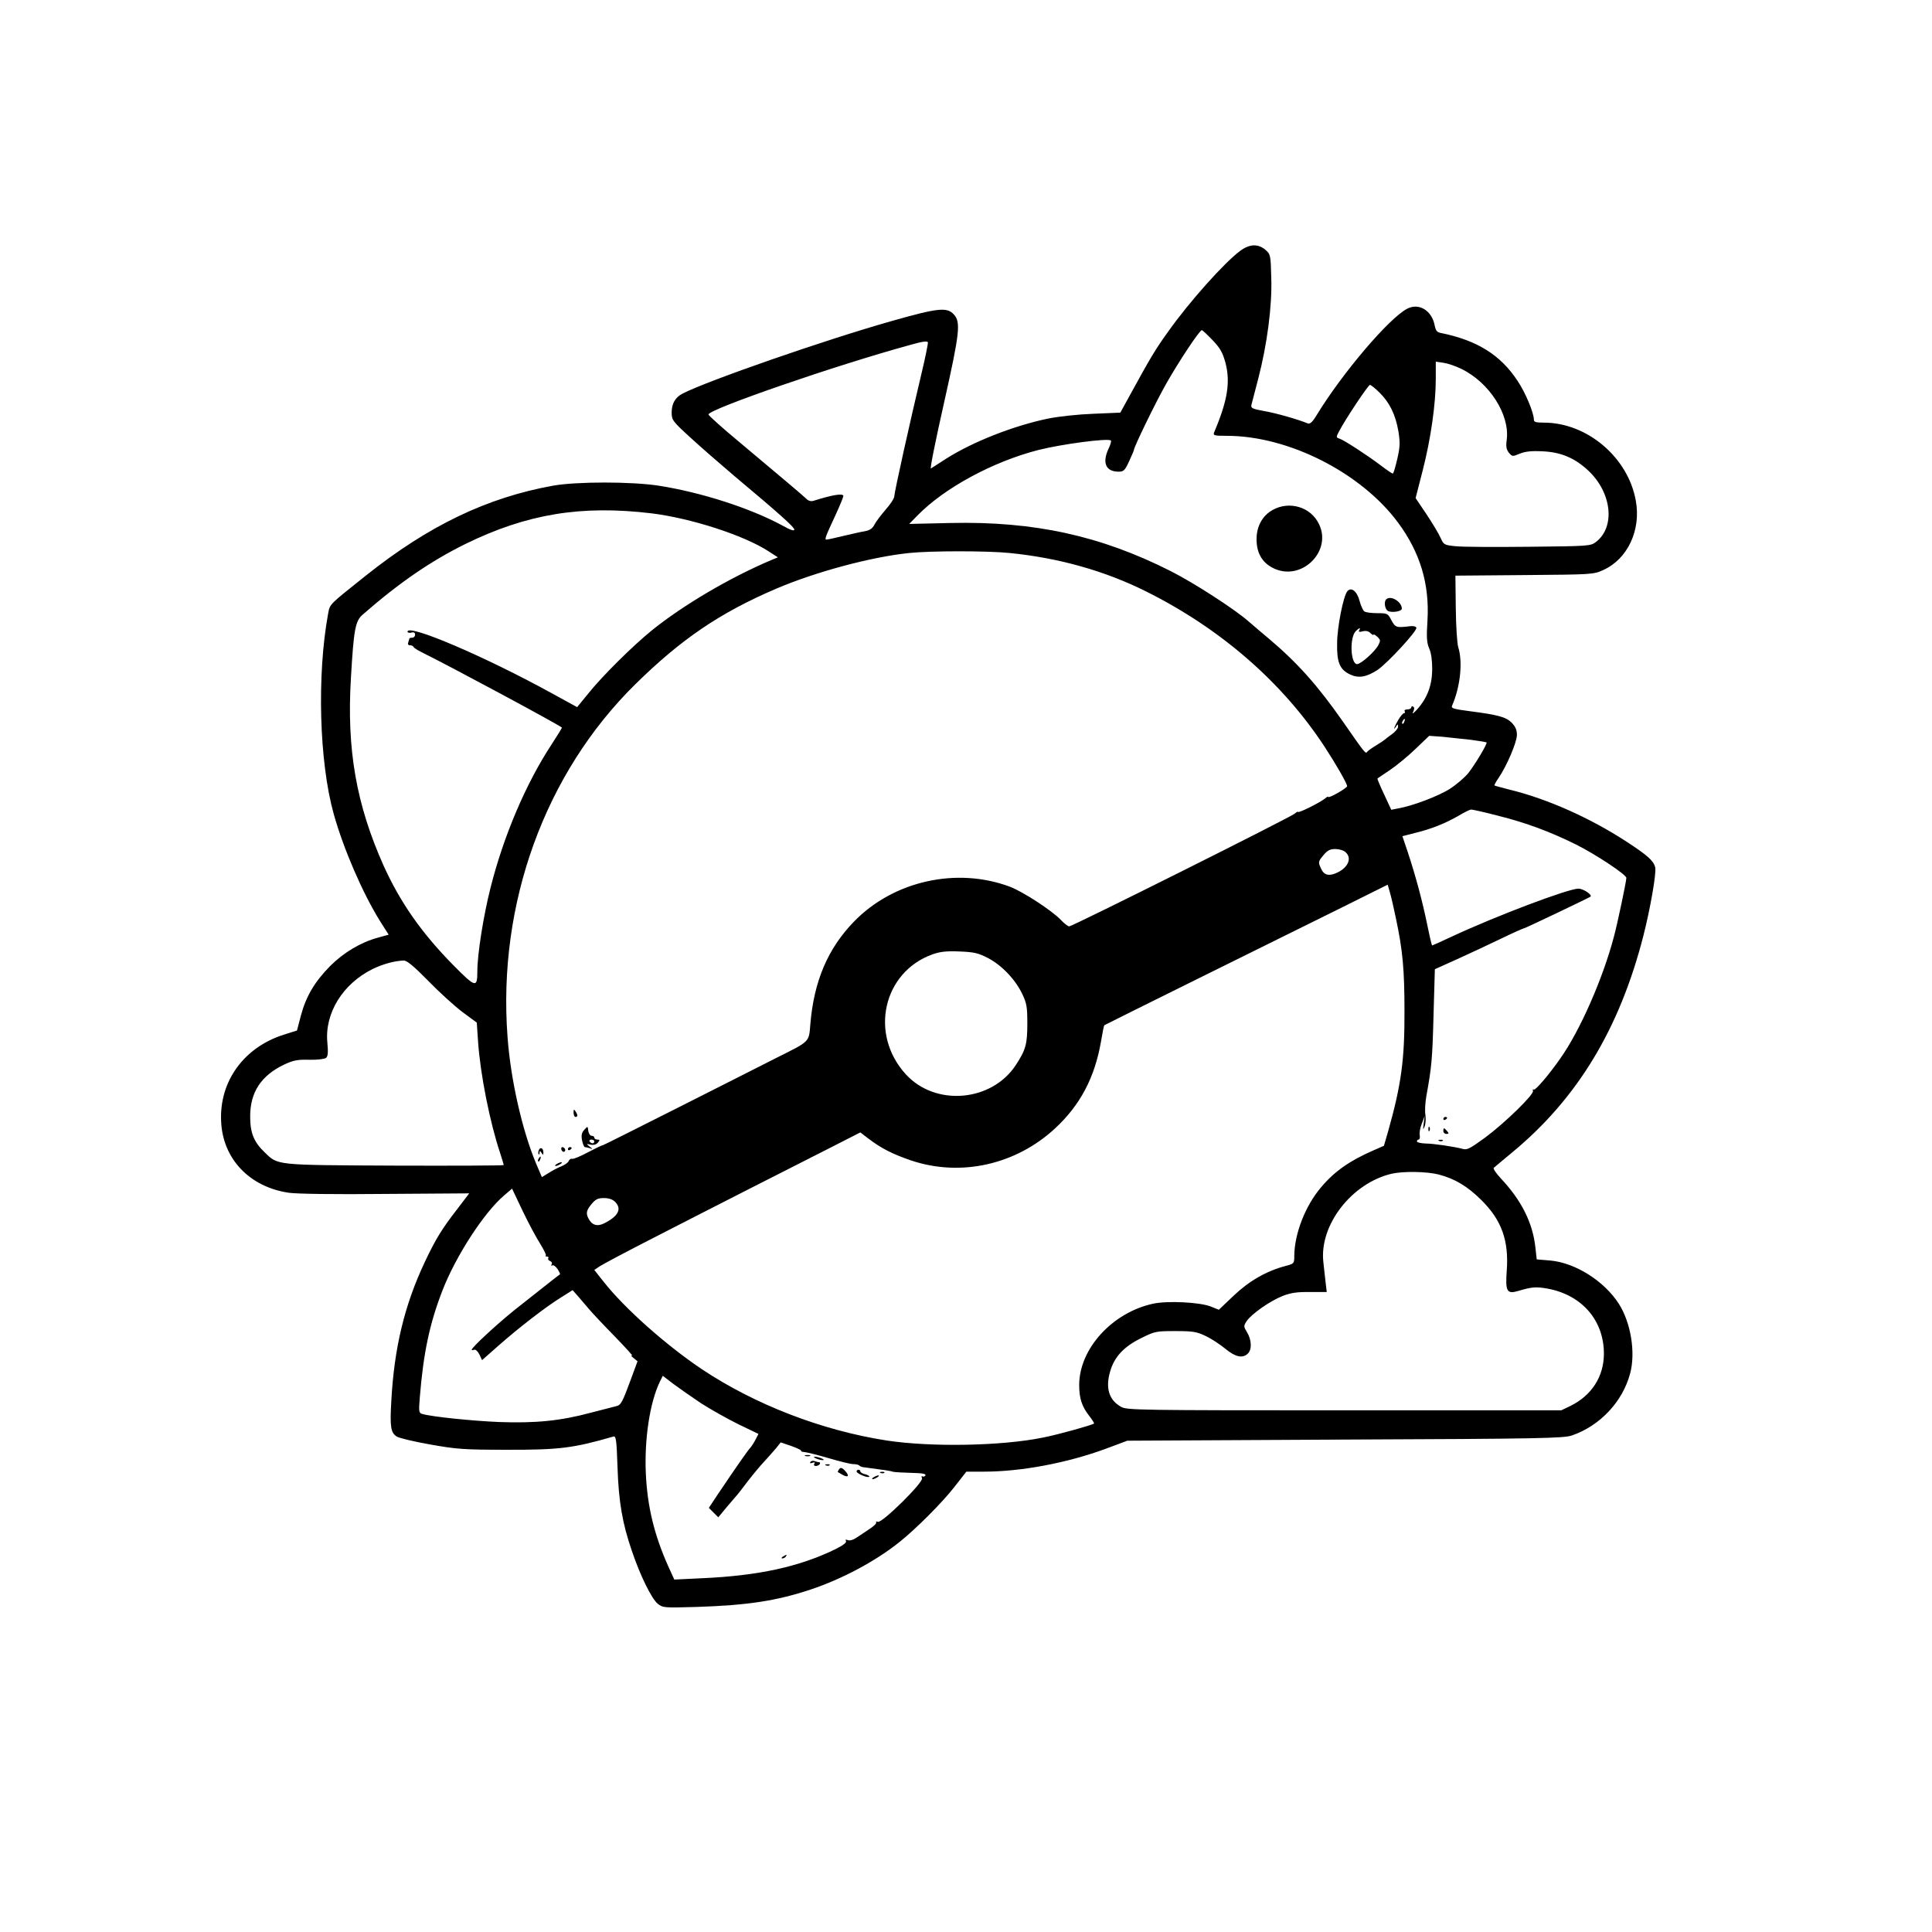 <?xml version="1.0" standalone="no"?>
<!DOCTYPE svg PUBLIC "-//W3C//DTD SVG 20010904//EN"
 "http://www.w3.org/TR/2001/REC-SVG-20010904/DTD/svg10.dtd">
<svg version="1.0" xmlns="http://www.w3.org/2000/svg"
 width="1024pt" height="1024pt" viewBox="0 0 1024 1024"
 preserveAspectRatio="xMidYMid meet">

<g transform="translate(0,1024) scale(0.1,-0.1)"
fill="#000000" stroke="none">
<path d="M6574 8911 c-83 -61 -271 -271 -382 -428 -70 -97 -95 -140 -204 -339
l-50 -91 -141 -6 c-82 -3 -185 -14 -244 -26 -182 -38 -398 -123 -538 -212 -38
-25 -75 -48 -81 -52 -6 -3 25 150 68 341 86 383 91 435 53 476 -36 39 -84 34
-327 -35 -354 -100 -978 -317 -1110 -385 -39 -20 -58 -53 -58 -100 0 -40 4
-46 98 -132 53 -49 158 -140 232 -203 247 -207 320 -273 320 -286 0 -9 -21 -2
-62 21 -171 93 -433 177 -658 212 -144 22 -433 22 -558 0 -350 -63 -659 -211
-992 -476 -198 -158 -191 -150 -201 -203 -60 -327 -47 -787 30 -1062 53 -188
152 -416 244 -565 l47 -74 -58 -16 c-91 -25 -181 -79 -252 -150 -82 -83 -128
-161 -155 -262 l-21 -80 -70 -22 c-211 -67 -342 -247 -332 -459 8 -199 151
-349 360 -379 44 -6 246 -9 514 -6 l441 3 -61 -80 c-83 -107 -116 -160 -175
-285 -107 -227 -162 -455 -177 -736 -8 -137 -3 -168 29 -188 12 -8 92 -27 177
-42 141 -25 178 -28 405 -28 280 -1 355 9 566 70 14 4 17 -15 22 -163 6 -183
26 -298 76 -443 44 -131 105 -254 137 -280 28 -22 32 -22 209 -17 269 9 420
32 601 92 168 56 346 151 474 254 86 69 223 206 287 288 l65 83 93 0 c198 0
441 46 645 121 l115 43 1155 6 c1038 4 1160 7 1202 22 148 51 268 178 308 328
30 111 4 270 -60 370 -77 120 -230 217 -363 229 l-72 6 -7 63 c-14 131 -74
250 -183 366 -25 27 -42 52 -38 56 4 4 49 41 98 82 345 285 569 655 695 1147
37 145 70 334 63 364 -9 35 -40 63 -152 136 -193 126 -422 228 -621 276 -41
11 -77 20 -79 22 -2 1 8 20 22 40 43 63 97 189 97 228 0 27 -8 44 -28 65 -31
30 -70 41 -225 61 -83 11 -97 15 -91 28 44 100 58 232 33 311 -6 19 -12 112
-13 207 l-2 172 366 3 c360 3 366 3 418 27 129 58 201 212 172 368 -41 229
-258 413 -487 413 -41 0 -53 3 -53 15 0 37 -45 145 -87 207 -90 137 -214 214
-405 253 -22 4 -28 12 -34 41 -15 78 -83 120 -145 88 -96 -49 -344 -341 -479
-562 -24 -40 -37 -51 -49 -46 -48 20 -165 54 -229 65 -66 12 -73 16 -69 34 3
11 19 73 36 138 47 181 74 385 69 534 -3 122 -4 125 -31 149 -39 33 -84 31
-133 -5z m-147 -474 c40 -42 53 -65 68 -119 27 -103 12 -200 -60 -370 -6 -16
0 -18 68 -18 326 0 711 -195 907 -460 117 -158 167 -325 156 -517 -6 -92 -4
-119 9 -150 11 -24 16 -64 16 -112 -1 -85 -27 -152 -80 -211 -20 -22 -28 -27
-21 -13 7 14 7 24 0 28 -5 3 -10 1 -10 -4 0 -6 -9 -11 -21 -11 -11 0 -17 -4
-14 -10 3 -5 2 -10 -3 -10 -6 0 -19 -16 -31 -36 -21 -35 -30 -63 -11 -34 8 13
10 13 10 -2 0 -9 -15 -27 -32 -39 -18 -13 -35 -26 -38 -29 -3 -3 -23 -17 -45
-30 -22 -13 -44 -29 -48 -34 -9 -13 -8 -15 -129 159 -134 192 -243 314 -394
441 -33 27 -80 68 -107 91 -74 65 -291 205 -412 266 -372 188 -725 265 -1168
255 l-218 -5 43 44 c142 146 400 286 642 348 123 31 370 64 384 50 3 -3 -2
-21 -11 -40 -37 -77 -17 -125 52 -125 26 0 33 6 55 54 14 30 26 58 26 61 0 16
116 254 171 351 68 120 177 284 189 284 4 0 29 -24 57 -53z m-1542 -173 c-60
-251 -145 -634 -145 -654 0 -11 -20 -42 -45 -70 -24 -28 -51 -63 -60 -80 -11
-22 -25 -31 -53 -36 -20 -3 -71 -15 -114 -25 -42 -10 -81 -19 -87 -19 -12 0
-8 11 51 138 21 46 38 88 38 93 0 16 -59 6 -157 -25 -15 -5 -28 -1 -40 11 -21
20 -123 106 -358 303 -88 73 -160 138 -160 143 0 28 678 262 1070 369 63 18
91 22 93 13 1 -6 -13 -78 -33 -161z m2860 21 c149 -72 258 -243 241 -375 -5
-37 -2 -52 11 -69 18 -21 19 -22 57 -6 29 12 62 16 120 13 99 -4 172 -35 244
-102 126 -118 145 -301 39 -380 -27 -20 -41 -21 -355 -24 -180 -2 -355 -1
-388 3 -60 6 -62 8 -79 45 -9 21 -43 77 -74 124 l-58 86 38 148 c43 168 69
353 69 484 l0 91 41 -6 c22 -3 64 -17 94 -32z m-432 -127 c53 -53 84 -117 99
-205 9 -58 9 -80 -6 -145 -10 -43 -20 -78 -24 -78 -4 0 -32 19 -62 42 -74 56
-196 135 -220 143 -19 6 -19 8 -3 38 31 61 155 247 164 247 5 0 29 -19 52 -42z
m-3858 -639 c208 -26 485 -115 617 -200 l51 -33 -34 -14 c-220 -93 -468 -239
-634 -373 -100 -81 -263 -242 -338 -336 l-58 -71 -137 75 c-351 193 -762 369
-762 325 0 -5 9 -8 20 -5 14 4 20 0 20 -11 0 -9 -7 -16 -15 -16 -8 0 -15 -2
-15 -4 0 -2 -3 -11 -6 -20 -4 -10 -1 -16 9 -16 8 0 17 -4 19 -9 2 -5 21 -17
43 -28 150 -74 703 -371 743 -399 2 -1 -24 -43 -56 -92 -135 -206 -253 -483
-322 -757 -38 -150 -70 -353 -70 -443 0 -90 -9 -87 -128 33 -168 171 -280 331
-368 525 -146 326 -197 618 -174 997 15 258 23 302 63 336 192 168 360 283
542 373 328 161 617 208 990 163z m1896 -210 c262 -26 506 -95 724 -204 395
-197 723 -482 947 -825 60 -92 118 -193 118 -207 0 -4 -23 -21 -50 -36 -28
-16 -50 -25 -50 -21 0 4 -8 0 -17 -8 -23 -20 -143 -80 -143 -71 0 3 -8 -1 -17
-9 -23 -20 -1179 -598 -1196 -598 -7 0 -27 16 -45 35 -47 49 -200 149 -269
175 -282 106 -618 31 -827 -185 -138 -142 -212 -315 -231 -543 -8 -97 0 -89
-180 -179 -66 -34 -299 -151 -518 -262 -218 -110 -399 -201 -402 -201 -3 1
-38 -16 -78 -37 -39 -21 -77 -37 -84 -35 -8 2 -16 -4 -19 -12 -3 -8 -20 -20
-37 -27 -18 -7 -49 -23 -69 -36 l-36 -22 -31 73 c-74 177 -135 447 -151 671
-53 705 198 1397 678 1869 243 239 448 378 744 505 208 89 503 169 707 190
114 12 415 12 532 0z m2092 -894 c-3 -9 -8 -14 -10 -11 -3 3 -2 9 2 15 9 16
15 13 8 -4z m352 -96 c44 -6 82 -12 84 -14 6 -6 -61 -117 -97 -163 -19 -23
-62 -60 -96 -82 -58 -38 -199 -92 -277 -105 l-35 -7 -38 82 c-21 44 -37 82
-35 84 2 2 33 22 68 46 35 24 96 74 135 112 l71 68 70 -5 c39 -4 106 -11 150
-16z m147 -403 c147 -37 274 -84 413 -153 107 -54 265 -159 265 -176 0 -18
-47 -242 -66 -312 -58 -220 -179 -497 -284 -645 -59 -85 -132 -170 -140 -165
-6 3 -7 0 -5 -7 7 -18 -149 -170 -253 -247 -81 -59 -95 -66 -117 -61 -48 13
-159 29 -197 29 -27 1 -48 6 -48 11 0 6 4 10 9 10 5 0 8 10 6 23 -3 12 2 40
11 62 l15 40 -5 -40 c-5 -34 -4 -36 5 -15 5 13 7 41 4 61 -4 20 -1 65 5 100
28 153 32 197 38 428 l7 244 120 54 c66 30 171 79 233 109 62 30 116 54 120
54 6 0 337 158 351 167 14 9 -37 43 -63 43 -54 0 -437 -145 -671 -254 -55 -26
-102 -47 -104 -47 -3 0 -14 49 -26 108 -25 123 -61 258 -103 385 l-29 86 66
17 c84 20 162 51 231 91 30 18 60 33 67 33 6 1 72 -14 145 -33z m-810 -193
c37 -33 11 -87 -56 -113 -37 -14 -60 -6 -74 26 -16 34 -16 38 14 73 20 24 34
31 62 31 19 0 44 -7 54 -17z m267 -352 c36 -170 45 -271 45 -491 1 -256 -17
-389 -86 -634 l-23 -79 -55 -24 c-126 -55 -207 -111 -279 -197 -83 -98 -140
-245 -141 -362 0 -41 -1 -42 -47 -54 -101 -27 -192 -79 -274 -157 l-79 -75
-42 17 c-57 23 -231 32 -307 15 -216 -47 -391 -239 -391 -431 0 -70 14 -113
52 -162 17 -21 28 -40 27 -42 -10 -8 -184 -57 -269 -74 -218 -45 -593 -52
-830 -16 -343 53 -698 190 -980 378 -192 129 -409 322 -521 464 l-49 62 28 19
c15 10 133 73 262 139 315 162 791 404 973 496 l147 75 43 -33 c70 -53 128
-82 227 -116 263 -88 556 -22 764 172 132 123 208 268 241 456 8 48 16 88 18
89 1 1 234 117 517 257 283 140 621 307 750 371 l235 117 12 -42 c7 -23 21
-85 32 -138z m-2164 -208 c74 -38 147 -115 183 -191 24 -50 27 -70 27 -157 0
-109 -8 -139 -61 -220 -128 -195 -426 -221 -583 -49 -195 213 -121 542 142
636 40 14 73 18 142 15 77 -3 99 -8 150 -34z m-2966 -121 c58 -60 140 -134
182 -166 l76 -56 7 -103 c12 -173 63 -428 117 -589 10 -32 19 -60 19 -63 0 -3
-260 -4 -577 -3 -641 3 -618 1 -691 71 -56 54 -76 102 -76 187 -1 131 58 220
183 279 46 21 69 26 131 24 42 -1 81 4 88 10 10 8 12 28 7 81 -15 156 82 312
240 390 54 26 114 43 164 45 17 1 51 -27 130 -107z m5356 -1027 c87 -23 152
-62 226 -135 108 -107 147 -215 135 -376 -8 -110 1 -124 62 -106 70 21 93 23
155 12 182 -34 299 -169 298 -347 -1 -119 -64 -218 -176 -274 l-50 -24 -1150
0 c-1082 0 -1152 1 -1182 18 -65 35 -85 100 -59 188 22 77 72 131 163 176 74
37 81 38 182 38 93 0 113 -3 161 -26 30 -14 77 -45 105 -68 53 -44 92 -52 119
-25 22 21 20 72 -4 112 -19 31 -19 34 -3 59 26 39 125 108 191 134 44 17 77
22 146 21 l88 0 -6 51 c-3 29 -9 77 -12 108 -22 196 150 418 362 468 62 14
185 12 249 -4z m-4762 -367 c19 -31 33 -59 30 -62 -4 -3 -1 -6 6 -6 7 0 10 -4
7 -9 -3 -5 1 -12 10 -15 8 -3 12 -11 8 -17 -4 -7 -3 -9 3 -6 6 4 18 -5 28 -19
9 -14 15 -27 13 -28 -6 -3 -140 -110 -243 -191 -93 -75 -225 -197 -225 -209 0
-3 6 -3 13 0 8 3 19 -8 28 -25 l14 -30 85 75 c105 93 252 207 333 257 l62 39
30 -34 c16 -19 43 -50 59 -69 16 -19 76 -83 135 -143 58 -60 99 -105 91 -101
-8 3 -5 -2 7 -12 l22 -18 -35 -95 c-46 -125 -53 -137 -78 -143 -11 -3 -73 -19
-136 -35 -160 -43 -292 -56 -485 -49 -143 6 -358 28 -408 43 -17 5 -18 14 -12
87 19 236 52 392 120 567 71 183 220 413 327 504 l42 36 56 -118 c31 -65 73
-143 93 -174z m397 222 c37 -37 18 -76 -58 -114 -36 -18 -64 -10 -82 24 -16
29 -12 46 16 79 21 25 33 31 65 31 26 0 46 -7 59 -20z m458 -1069 c52 -33 141
-83 198 -111 l104 -50 -15 -29 c-8 -16 -20 -35 -27 -43 -13 -13 -77 -105 -172
-246 l-49 -74 25 -25 25 -25 49 59 c27 32 51 60 54 63 3 3 27 34 54 70 28 36
67 83 88 105 20 22 48 53 62 70 l24 30 56 -19 c30 -11 54 -22 52 -25 -2 -3 6
-7 17 -7 12 -1 69 -15 127 -32 58 -17 117 -32 131 -32 14 0 29 -3 33 -7 3 -4
12 -8 19 -9 128 -17 147 -20 162 -25 10 -2 43 -4 133 -7 26 -1 41 -6 37 -12
-4 -6 -11 -8 -16 -5 -5 3 -6 -1 -2 -10 8 -22 -212 -239 -234 -231 -8 3 -12 2
-9 -3 3 -5 -13 -21 -37 -36 -23 -16 -54 -36 -69 -46 -16 -11 -34 -16 -44 -12
-12 4 -15 3 -10 -5 4 -8 -16 -23 -56 -43 -191 -93 -408 -141 -709 -154 l-145
-7 -32 70 c-75 168 -111 318 -119 493 -8 182 21 374 74 485 l16 32 56 -43 c31
-23 98 -70 149 -104z"/>
<path d="M6745 7537 c-54 -30 -85 -87 -85 -155 0 -77 33 -130 99 -158 146 -61
301 97 232 238 -43 91 -157 125 -246 75z"/>
<path d="M7141 7106 c-21 -25 -54 -191 -54 -276 -2 -101 14 -139 69 -165 45
-21 86 -14 145 24 53 36 212 208 206 224 -2 7 -17 10 -33 8 -74 -9 -78 -7 -99
31 -19 37 -22 38 -75 38 -30 0 -61 4 -68 9 -7 4 -19 30 -26 56 -13 51 -44 76
-65 51z m63 -207 c-5 -8 1 -10 19 -5 17 4 31 1 41 -10 9 -8 16 -12 16 -8 0 4
9 -1 20 -11 17 -16 18 -20 5 -45 -17 -33 -92 -100 -112 -100 -35 0 -41 141 -7
175 18 18 28 20 18 4z"/>
<path d="M7347 7063 c-13 -12 -7 -52 9 -61 20 -11 74 -3 74 12 0 37 -60 73
-83 49z"/>
<path d="M3040 4343 c0 -13 5 -23 10 -23 13 0 13 11 0 30 -8 12 -10 11 -10 -7z"/>
<path d="M3097 4252 c-14 -15 -17 -29 -12 -56 4 -20 11 -36 15 -36 5 0 17 -3
27 -6 16 -6 16 -5 -2 9 -19 15 -19 15 6 10 16 -3 30 1 38 11 11 13 11 16 -3
16 -9 0 -16 5 -16 10 0 6 -6 10 -14 10 -8 0 -16 12 -18 26 -3 26 -3 26 -21 6z
m53 -62 c0 -5 -4 -10 -9 -10 -6 0 -13 5 -16 10 -3 6 1 10 9 10 9 0 16 -4 16
-10z"/>
<path d="M2856 4144 c-4 -9 -4 -19 -1 -22 3 -3 5 1 5 9 0 11 2 11 10 -1 8 -13
10 -13 10 2 0 23 -17 31 -24 12z"/>
<path d="M2976 4145 c4 -8 10 -12 15 -9 11 6 2 24 -11 24 -5 0 -7 -7 -4 -15z"/>
<path d="M3010 4149 c0 -5 5 -7 10 -4 6 3 10 8 10 11 0 2 -4 4 -10 4 -5 0 -10
-5 -10 -11z"/>
<path d="M2855 4099 c-4 -6 -5 -12 -2 -15 2 -3 7 2 10 11 7 17 1 20 -8 4z"/>
<path d="M2950 4070 c-8 -5 -10 -10 -5 -10 6 0 17 5 25 10 8 5 11 10 5 10 -5
0 -17 -5 -25 -10z"/>
<path d="M7650 4309 c0 -5 5 -7 10 -4 6 3 10 8 10 11 0 2 -4 4 -10 4 -5 0 -10
-5 -10 -11z"/>
<path d="M7571 4254 c0 -11 3 -14 6 -6 3 7 2 16 -1 19 -3 4 -6 -2 -5 -13z"/>
<path d="M7650 4245 c0 -8 7 -15 16 -15 14 0 14 3 4 15 -7 8 -14 15 -16 15 -2
0 -4 -7 -4 -15z"/>
<path d="M7628 4193 c7 -3 16 -2 19 1 4 3 -2 6 -13 5 -11 0 -14 -3 -6 -6z"/>
<path d="M4268 2523 c6 -2 18 -2 25 0 6 3 1 5 -13 5 -14 0 -19 -2 -12 -5z"/>
<path d="M4325 2510 c11 -5 27 -9 35 -9 9 0 8 4 -5 9 -11 5 -27 9 -35 9 -9 0
-8 -4 5 -9z"/>
<path d="M4295 2491 c-4 -7 0 -8 11 -4 12 4 15 3 10 -5 -4 -7 -1 -12 8 -12 8
0 18 5 21 10 3 6 2 10 -4 10 -5 0 -16 3 -24 6 -8 3 -18 1 -22 -5z"/>
<path d="M4378 2473 c7 -3 16 -2 19 1 4 3 -2 6 -13 5 -11 0 -14 -3 -6 -6z"/>
<path d="M4445 2449 c-4 -6 -5 -11 -4 -12 2 -1 14 -7 25 -14 29 -16 37 -6 16
18 -19 22 -28 24 -37 8z"/>
<path d="M4540 2441 c0 -11 59 -36 67 -28 3 3 -6 9 -21 13 -14 3 -26 10 -26
15 0 5 -4 9 -10 9 -5 0 -10 -4 -10 -9z"/>
<path d="M4668 2433 c7 -3 16 -2 19 1 4 3 -2 6 -13 5 -11 0 -14 -3 -6 -6z"/>
<path d="M4630 2410 c-8 -5 -10 -10 -5 -10 6 0 17 5 25 10 8 5 11 10 5 10 -5
0 -17 -5 -25 -10z"/>
<path d="M4150 1990 c-9 -6 -10 -10 -3 -10 6 0 15 5 18 10 8 12 4 12 -15 0z"/>
</g>
</svg>
